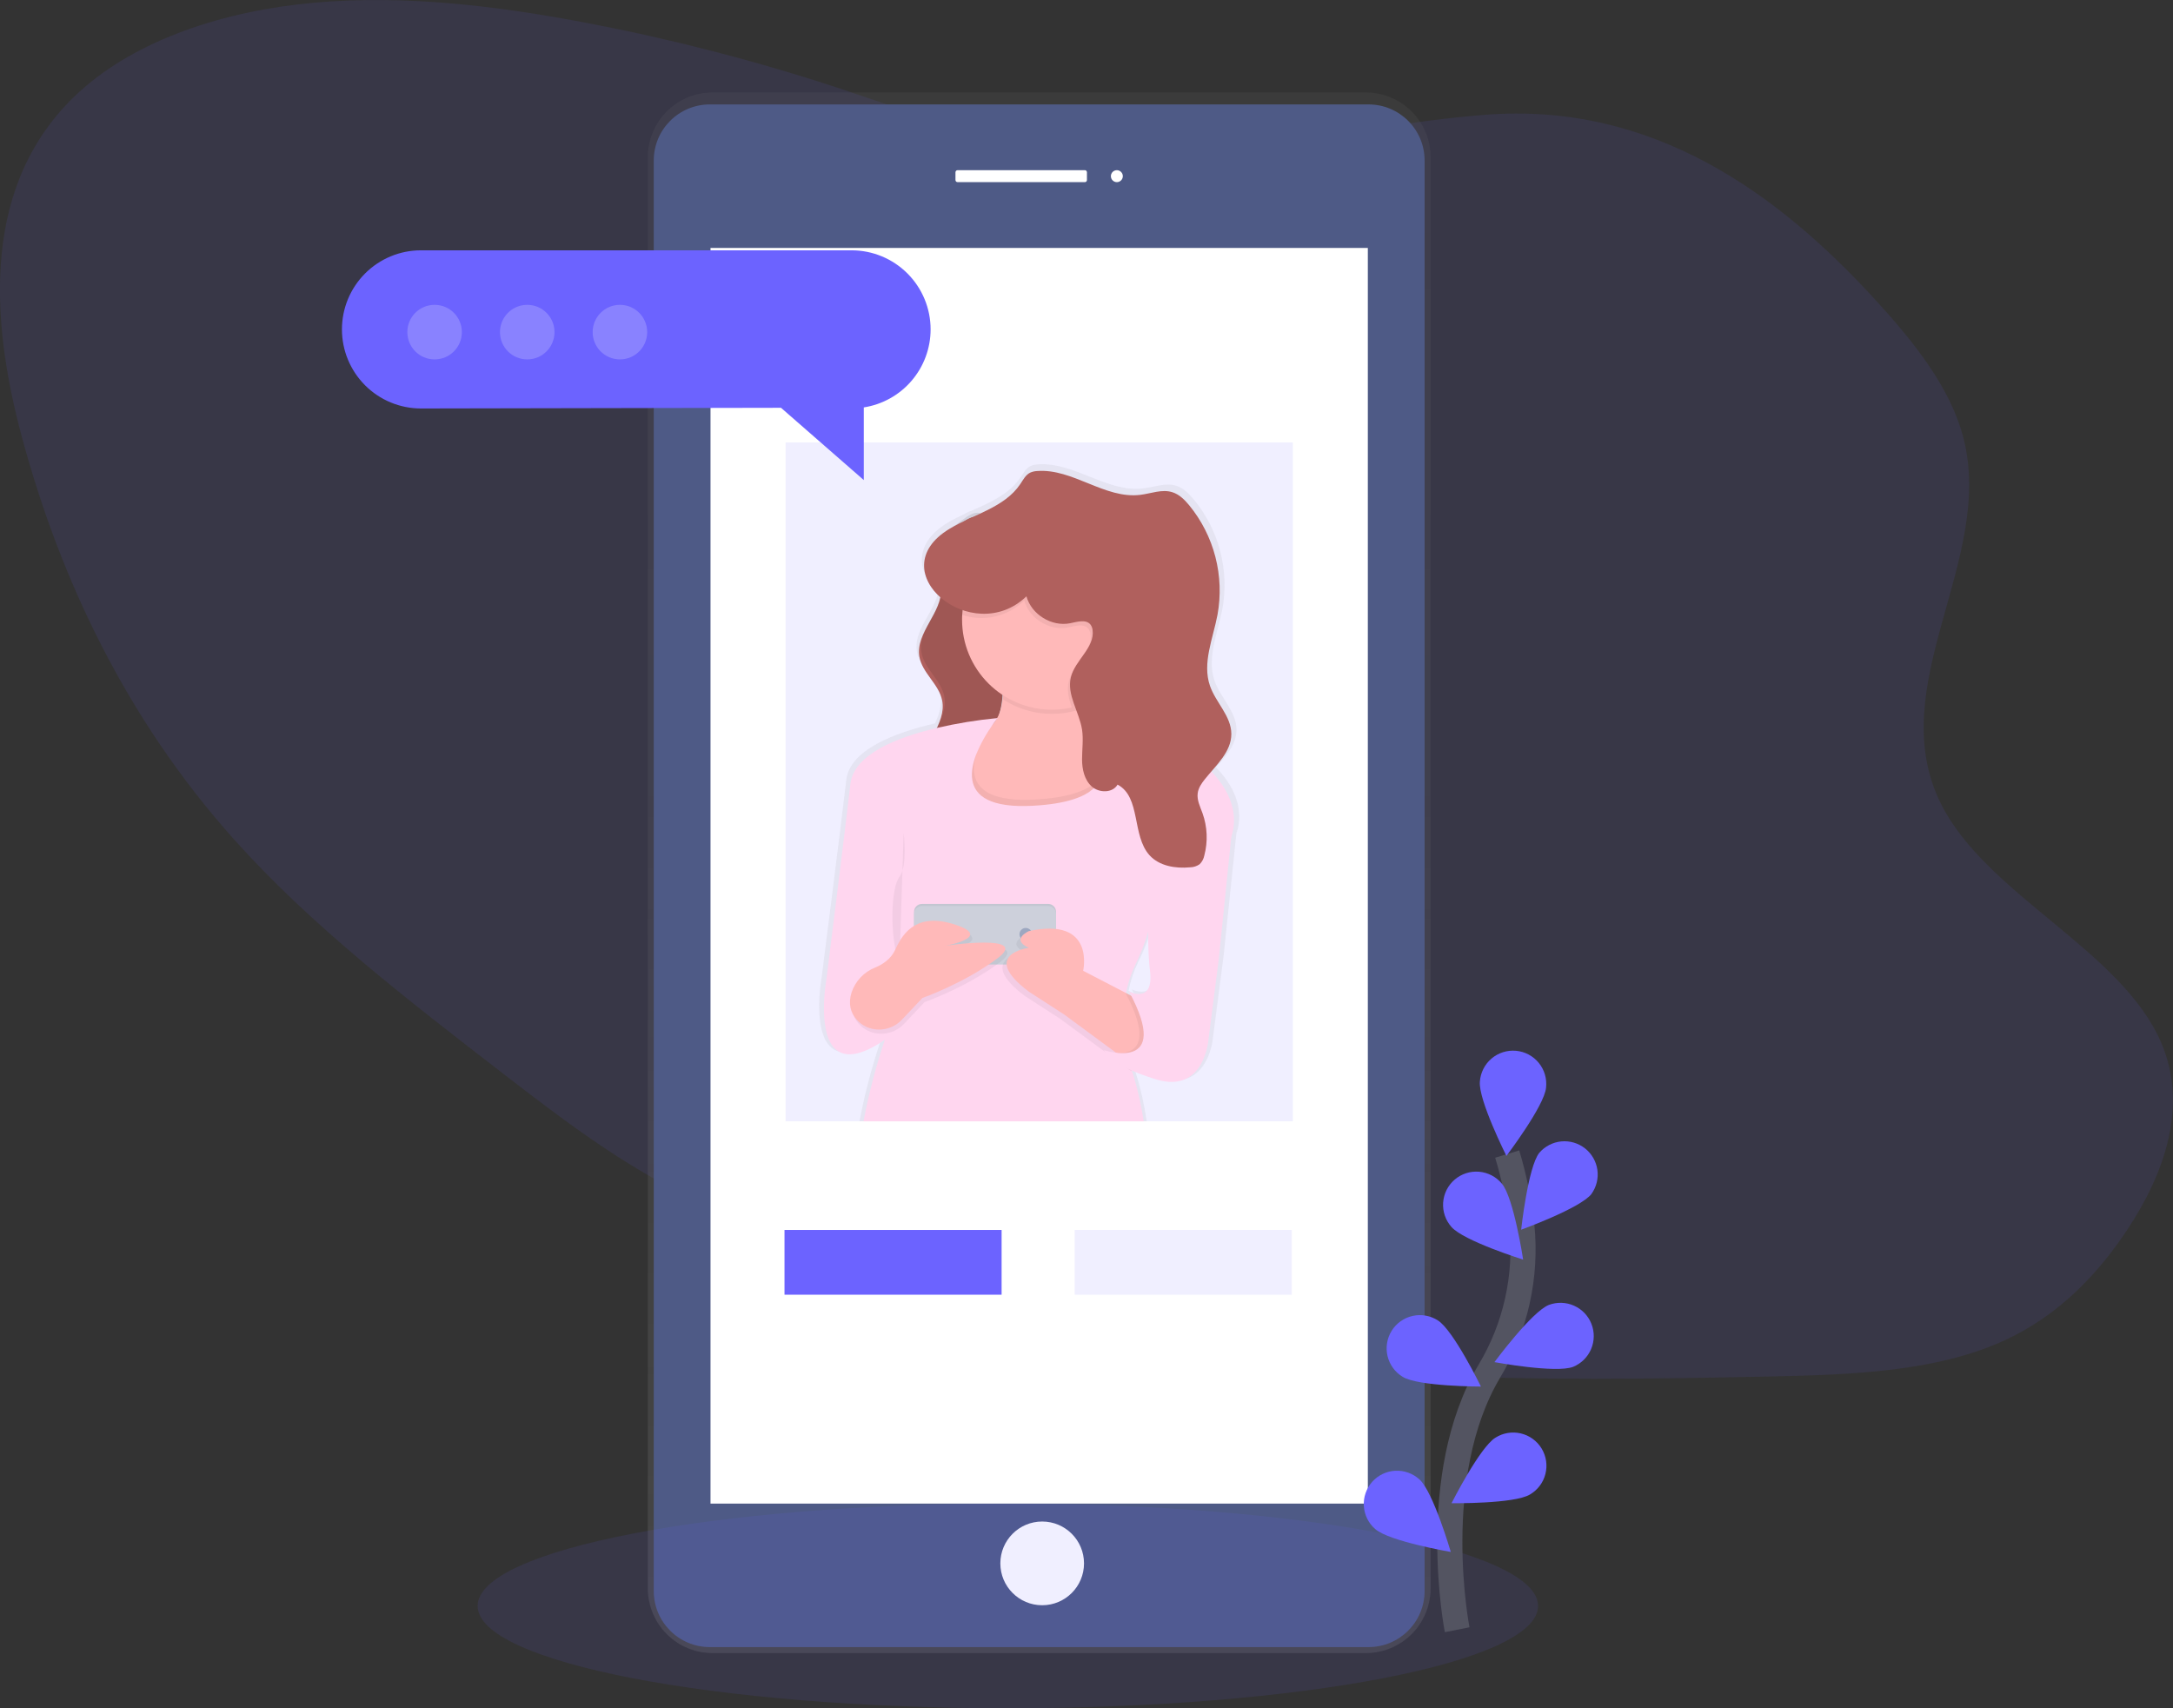 <svg width="173" height="136" viewBox="0 0 173 136" fill="none" xmlns="http://www.w3.org/2000/svg">
    <rect x="0" y="0" width="173" height="136" fill="#333333" stroke="none"/>
    <g clip-path="url(#clip0)">
        <path opacity="0.1" d="M84.471 11.929C78.277 11.185 72.483 8.902 66.637 6.972C60.134 4.835 53.5 3.12 46.777 1.837C39.614 0.466 32.23 -0.427 25.049 0.212C17.868 0.85 10.861 3.147 6.281 7.346C-1.478 14.468 -0.824 25.264 1.739 34.779C4.78 46.069 10.039 57.228 18.646 66.843C24.763 73.678 32.44 79.594 40.048 85.468C44.349 88.782 48.69 92.12 53.714 94.725C58.387 97.147 63.547 98.883 68.671 100.594C74.142 102.423 79.626 104.262 85.275 105.661C103.305 110.124 122.286 109.984 140.844 109.587C147.376 109.449 154.203 109.221 159.682 106.668C163.952 104.673 166.995 101.44 169.3 97.993C172.316 93.477 174.221 88.087 172.078 83.05C168.921 75.62 158.098 71.243 154.495 63.926C149.879 54.538 158.846 44.613 156.308 34.84C155.253 30.775 152.277 27.1 149.122 23.672C141.599 15.501 131.599 8.058 118.159 9.145C106.78 10.063 96.402 13.362 84.471 11.929Z" fill="#6C63FF"/>
        <path d="M56.726 7.362H108.744C110.107 7.362 111.415 7.903 112.381 8.866C113.347 9.829 113.892 11.136 113.896 12.5V126.467C113.892 127.831 113.347 129.138 112.381 130.101C111.415 131.064 110.107 131.605 108.744 131.605H56.726C55.363 131.605 54.055 131.064 53.089 130.101C52.123 129.138 51.579 127.831 51.574 126.467V12.499C51.579 11.134 52.124 9.828 53.09 8.865C54.055 7.902 55.363 7.362 56.726 7.362Z" fill="url(#paint0_linear)"/>
        <path d="M56.513 131.129H108.952C111.419 131.129 113.418 129.129 113.418 126.661L113.418 12.781C113.418 10.313 111.419 8.313 108.952 8.313H56.513C54.046 8.313 52.047 10.313 52.047 12.781L52.047 126.661C52.047 129.129 54.046 131.129 56.513 131.129Z" fill="#4E5A86"/>
        <path d="M56.566 119.705H108.898L108.898 19.739H56.566L56.566 119.705Z" fill="white"/>
        <path d="M88.917 14.501C89.179 14.501 89.392 14.288 89.392 14.025C89.392 13.762 89.179 13.549 88.917 13.549C88.654 13.549 88.441 13.762 88.441 14.025C88.441 14.288 88.654 14.501 88.917 14.501Z" fill="white"/>
        <path d="M76.235 14.501L86.369 14.501C86.461 14.501 86.535 14.426 86.535 14.334V13.714C86.535 13.622 86.461 13.548 86.369 13.548L76.235 13.548C76.143 13.548 76.068 13.622 76.068 13.714V14.334C76.068 14.426 76.143 14.501 76.235 14.501Z" fill="white"/>
        <path d="M82.971 127.797C84.811 127.797 86.302 126.305 86.302 124.464C86.302 122.624 84.811 121.132 82.971 121.132C81.132 121.132 79.641 122.624 79.641 124.464C79.641 126.305 81.132 127.797 82.971 127.797Z" fill="white"/>
        <path opacity="0.1" d="M80.24 136C103.553 136 122.452 132.352 122.452 127.852C122.452 123.352 103.553 119.704 80.24 119.704C56.926 119.704 38.027 123.352 38.027 127.852C38.027 132.352 56.926 136 80.24 136Z" fill="#6C63FF"/>
        <path opacity="0.1" d="M102.924 35.227H62.539V89.272H102.924V35.227Z" fill="#6C63FF"/>
        <path d="M97.119 61.426C97.019 61.313 96.918 61.204 96.813 61.094C97.616 60.183 98.448 59.246 98.44 58.076C98.432 56.651 97.169 55.558 96.697 54.211C96.055 52.382 96.946 50.416 97.312 48.512C97.597 46.965 97.537 45.373 97.137 43.851C96.736 42.33 96.005 40.915 94.995 39.709C94.624 39.27 94.194 38.846 93.641 38.673C92.801 38.407 91.907 38.776 91.033 38.884C88.143 39.24 85.514 36.749 82.61 36.972C82.418 36.979 82.229 37.022 82.052 37.098C81.676 37.278 81.474 37.673 81.241 38.016C80.338 39.346 78.825 40.011 77.317 40.677C77.128 40.733 76.948 40.816 76.782 40.923C76.33 41.134 75.885 41.353 75.464 41.603C73.37 42.86 73.038 44.471 73.691 45.815C73.939 46.31 74.285 46.751 74.708 47.109C74.692 47.19 74.672 47.271 74.648 47.35C74.221 48.886 72.725 50.265 72.998 51.863C73.058 52.174 73.17 52.473 73.33 52.746C73.774 53.549 74.508 54.243 74.791 55.114C74.82 55.202 74.844 55.292 74.862 55.383C75.015 56.145 74.773 56.87 74.439 57.59C71.254 58.327 67.658 59.684 67.379 62.08C66.89 66.247 65.421 77.758 65.421 77.758C65.421 77.758 64.437 83.079 66.807 83.728C67.553 83.931 68.635 83.666 70.188 82.62L70.105 82.867C70.086 82.921 70.068 82.975 70.051 83.033C69.373 85.073 68.83 87.156 68.426 89.269H91.294C91.102 87.941 90.803 86.63 90.401 85.349C90.373 85.256 90.345 85.171 90.32 85.091C90.97 85.371 91.636 85.611 92.314 85.81C93.157 86.063 93.833 86.059 94.377 85.898C96.356 85.308 96.565 82.625 96.565 82.625L97.416 76.087L98.433 66.337C98.584 65.914 98.66 65.469 98.658 65.02C98.658 64.081 98.339 62.817 97.119 61.426ZM79.755 55.287C79.767 55.174 79.775 55.059 79.782 54.946L79.812 54.966C79.812 55.074 79.8 55.182 79.788 55.289C79.788 55.289 79.788 55.3 79.788 55.307C79.756 55.647 79.684 55.982 79.572 56.305C79.661 55.971 79.722 55.631 79.755 55.287ZM91.296 78.871C90.785 79.103 90.106 78.769 90.106 78.769C90.164 78.876 90.219 78.979 90.272 79.082C90.272 79.086 90.272 79.09 90.272 79.093L90.235 79.073L89.845 78.874C90.004 78.083 90.262 77.315 90.612 76.589C90.91 75.984 91.175 75.363 91.407 74.73C91.505 74.451 91.586 74.194 91.653 73.958C91.641 75.006 91.692 76.053 91.804 77.094C91.95 78.227 91.669 78.703 91.296 78.871Z" fill="url(#paint1_linear)"/>
        <path d="M75.667 42.313C75.124 42.684 74.553 43.113 74.361 43.743C74.048 44.759 74.833 45.778 74.909 46.839C75.05 48.767 72.872 50.36 73.192 52.267C73.412 53.574 74.751 54.462 75.009 55.759C75.385 57.655 73.332 59.326 73.493 61.247C73.58 62.273 74.293 63.144 75.1 63.779C76.236 64.669 77.595 65.227 79.027 65.392C78.933 63.744 77.71 62.243 77.921 60.605C78.065 59.482 78.855 58.563 79.312 57.527C80.114 55.708 79.857 53.602 79.376 51.673C78.896 49.744 78.2 47.837 78.165 45.853C78.143 44.656 78.705 42.898 78.293 41.762C77.793 40.385 76.599 41.678 75.667 42.313Z" fill="#B0605D"/>
        <path opacity="0.1" d="M75.835 41.98C75.291 42.351 74.722 42.78 74.529 43.41C74.216 44.426 75.001 45.446 75.077 46.507C75.218 48.434 73.04 50.027 73.36 51.934C73.58 53.242 74.919 54.13 75.177 55.426C75.552 57.322 73.5 58.993 73.661 60.914C73.748 61.94 74.461 62.812 75.268 63.447C76.404 64.336 77.763 64.894 79.195 65.06C79.101 63.412 77.877 61.91 78.088 60.272C78.233 59.15 79.022 58.23 79.48 57.194C80.282 55.375 80.025 53.27 79.544 51.341C79.064 49.412 78.368 47.504 78.333 45.521C78.311 44.323 78.873 42.566 78.461 41.43C77.961 40.053 76.767 41.345 75.835 41.98Z" fill="black"/>
        <path d="M77.592 66.977C77.592 66.977 68.784 57.997 75.432 58.663C76.939 58.814 77.959 58.544 78.636 58.039C79.407 57.464 79.731 56.582 79.821 55.663C80.004 53.833 79.254 51.838 79.254 51.838C79.254 51.838 88.228 44.687 86.4 53.667C86.2 54.58 86.083 55.509 86.051 56.443C86.021 58.348 86.648 59.078 87.527 59.377C89.01 59.885 91.213 59.175 92.217 60.818C94.045 63.818 77.592 66.977 77.592 66.977Z" fill="#FFB9B9"/>
        <path opacity="0.05" d="M86.4 53.674C86.199 54.586 86.083 55.515 86.051 56.449C85.812 56.532 85.568 56.602 85.322 56.657C84.385 56.868 83.415 56.889 82.47 56.718C81.525 56.546 80.624 56.186 79.821 55.659C80.003 53.83 79.254 51.835 79.254 51.835C79.254 51.835 88.228 44.694 86.4 53.674Z" fill="black"/>
        <path d="M90.886 49.35C90.886 51.247 90.133 53.065 88.793 54.406C87.453 55.747 85.635 56.501 83.74 56.501C81.845 56.501 80.027 55.747 78.687 54.406C77.347 53.065 76.594 51.247 76.594 49.35C76.594 49.217 76.594 49.084 76.605 48.953C76.711 47.096 77.537 45.353 78.906 44.094C80.275 42.836 82.08 42.161 83.939 42.213C85.797 42.264 87.562 43.039 88.859 44.371C90.156 45.704 90.883 47.49 90.886 49.35Z" fill="#FFB9B9"/>
        <path opacity="0.05" d="M77.592 66.977C77.592 66.977 68.784 57.998 75.432 58.663C76.939 58.814 77.959 58.545 78.636 58.039C77.358 60.174 75.902 64.009 82.412 63.651C88.37 63.319 88.268 60.944 87.527 59.384C89.01 59.892 91.213 59.181 92.217 60.824C94.045 63.818 77.592 66.977 77.592 66.977Z" fill="black"/>
        <path d="M98.025 66.623C97.983 66.745 97.932 66.864 97.87 66.977L95.612 68.702L95.324 68.923L91.556 71.8C91.556 71.8 91.902 72.405 91.409 74.178C91.147 75.076 90.807 75.95 90.393 76.788C90.051 77.51 89.799 78.27 89.642 79.053C89.643 79.065 89.643 79.077 89.642 79.088C89.614 79.233 89.589 79.376 89.569 79.517C89.359 80.931 89.4 82.37 89.69 83.769C89.693 83.788 89.697 83.807 89.702 83.826C89.781 84.205 89.856 84.463 89.886 84.559L89.901 84.604C89.901 84.604 89.981 84.817 90.101 85.19L90.111 85.223C90.534 86.544 90.849 87.899 91.051 89.272H68.747C69.15 87.154 69.691 85.065 70.367 83.018L70.448 82.775C70.312 82.868 70.179 82.956 70.051 83.036C68.506 84.007 67.48 84.109 66.807 83.734C64.934 82.692 65.795 77.953 65.795 77.953C65.795 77.953 67.229 66.537 67.706 62.404C67.981 60.028 71.49 58.683 74.598 57.951C76.176 57.585 77.777 57.324 79.39 57.169H79.423C79.423 57.169 79.376 57.226 79.298 57.336L79.288 57.349C79.23 57.425 79.155 57.524 79.072 57.643C78.523 58.395 78.067 59.211 77.714 60.073C77.199 61.43 77.111 62.911 78.618 63.665C79.378 64.046 80.541 64.242 82.256 64.147C84.907 64.001 86.36 63.447 87.089 62.742C87.4 62.454 87.61 62.075 87.689 61.659C87.88 60.648 87.265 59.584 86.838 58.989C86.72 58.825 86.594 58.667 86.459 58.516L90.817 58.827C92.952 58.968 94.959 59.894 96.452 61.426C96.555 61.531 96.655 61.641 96.752 61.759C98.656 63.969 98.3 65.865 98.025 66.623Z" fill="#FFD6EF"/>
        <path opacity="0.05" d="M71.942 66.312C71.942 66.312 72.274 68.973 71.609 69.804C70.945 70.636 70.778 74.46 71.609 76.788L71.942 66.312Z" fill="black"/>
        <path d="M83.451 71.964H73.397C73.052 71.964 72.773 72.243 72.773 72.588V75.997C72.773 76.341 73.052 76.621 73.397 76.621H83.451C83.795 76.621 84.074 76.341 84.074 75.997V72.588C84.074 72.243 83.795 71.964 83.451 71.964Z" fill="#CDD0DB"/>
        <path opacity="0.05" d="M83.451 71.964H73.397C73.052 71.964 72.773 72.243 72.773 72.588V75.997C72.773 76.341 73.052 76.621 73.397 76.621H83.451C83.795 76.621 84.074 76.341 84.074 75.997V72.588C84.074 72.243 83.795 71.964 83.451 71.964Z" fill="black"/>
        <path d="M83.451 72.131H73.397C73.052 72.131 72.773 72.41 72.773 72.754V76.163C72.773 76.508 73.052 76.787 73.397 76.787H83.451C83.795 76.787 84.074 76.508 84.074 76.163V72.754C84.074 72.41 83.795 72.131 83.451 72.131Z" fill="#CDD0DB"/>
        <path d="M81.663 74.875C81.938 74.875 82.161 74.651 82.161 74.376C82.161 74.1 81.938 73.877 81.663 73.877C81.387 73.877 81.164 74.1 81.164 74.376C81.164 74.651 81.387 74.875 81.663 74.875Z" fill="#9DA7C0"/>
        <path opacity="0.05" d="M67.966 79.339C68.116 78.892 68.362 78.484 68.686 78.142C69.01 77.8 69.406 77.533 69.844 77.36C70.412 77.124 71.105 76.695 71.456 75.912C72.111 74.46 73.274 72.963 76.265 73.961C79.257 74.959 75.434 75.624 75.434 75.624C75.434 75.624 82.248 74.626 79.589 76.622C76.93 78.618 73.606 79.781 73.606 79.781L71.969 81.516C70.972 82.575 69.24 82.57 68.313 81.443C67.898 80.934 67.68 80.249 67.966 79.339Z" fill="black"/>
        <path d="M67.798 79.007C67.948 78.56 68.194 78.151 68.518 77.809C68.842 77.468 69.237 77.201 69.676 77.028C70.244 76.792 70.937 76.363 71.288 75.579C71.943 74.128 73.106 72.631 76.097 73.629C79.089 74.626 75.266 75.292 75.266 75.292C75.266 75.292 82.08 74.294 79.421 76.289C76.762 78.285 73.438 79.449 73.438 79.449L71.801 81.183C70.804 82.243 69.072 82.238 68.145 81.11C67.73 80.601 67.512 79.916 67.798 79.007Z" fill="#FFB9B9"/>
        <path opacity="0.05" d="M91.22 82.443L90.057 85.27L88.561 84.174L84.406 81.112L81.581 79.283C77.593 76.29 81.581 75.791 81.581 75.791C80.086 75.126 81.581 74.461 81.581 74.461C86.899 73.297 85.902 77.62 85.902 77.62L89.271 79.368L90.389 79.948L91.22 82.443Z" fill="black"/>
        <path d="M91.552 82.11L90.389 84.937L88.893 83.841L84.739 80.779L81.913 78.95C77.925 75.957 81.913 75.458 81.913 75.458C80.418 74.793 81.913 74.128 81.913 74.128C87.231 72.964 86.234 77.287 86.234 77.287L89.603 79.035L90.722 79.615L91.552 82.11Z" fill="#FFB9B9"/>
        <path opacity="0.05" d="M91.554 82.11L90.39 84.937L88.894 83.841C90.242 83.889 91.835 83.237 89.597 79.035L90.716 79.615L91.554 82.11Z" fill="black"/>
        <path d="M97.704 65.314L98.025 66.623L97.039 76.29L96.208 82.775C96.208 82.775 95.876 87.099 92.053 85.935C88.231 84.771 87.898 83.606 87.898 83.606C87.898 83.606 93.383 85.436 89.893 78.95C89.893 78.95 91.887 79.948 91.555 77.287C91.222 74.627 91.555 69.971 91.555 69.971L97.704 65.314Z" fill="#FFD6EF"/>
        <path opacity="0.05" d="M90.891 49.35C90.891 50.972 90.34 52.546 89.329 53.813C88.317 55.08 86.906 55.966 85.325 56.325C85.086 55.633 84.916 54.944 85.091 54.244C85.423 52.886 86.995 51.895 86.821 50.506C86.803 50.349 86.746 50.199 86.654 50.07C86.304 49.608 85.589 49.837 85.021 49.952C83.552 50.245 81.943 49.252 81.544 47.807C80.906 48.435 80.106 48.875 79.234 49.077C78.362 49.279 77.451 49.236 76.602 48.953C76.708 47.096 77.533 45.353 78.902 44.094C80.271 42.836 82.076 42.161 83.935 42.213C85.793 42.264 87.558 43.039 88.856 44.371C90.153 45.704 90.88 47.49 90.882 49.35H90.891Z" fill="black"/>
        <path d="M81.719 47.474C82.116 48.92 83.727 49.912 85.194 49.618C85.762 49.505 86.477 49.276 86.828 49.738C86.917 49.866 86.972 50.016 86.986 50.172C87.162 51.562 85.594 52.551 85.257 53.912C84.91 55.312 85.922 56.664 86.146 58.089C86.264 58.869 86.146 59.664 86.146 60.452C86.146 61.24 86.332 62.088 86.917 62.614C87.502 63.139 88.579 63.149 88.973 62.464C90.843 63.453 90.097 66.518 91.516 68.086C92.299 68.951 93.587 69.159 94.748 69.049C95.02 69.045 95.285 68.959 95.508 68.803C95.7 68.614 95.83 68.37 95.88 68.105C96.173 66.995 96.123 65.822 95.736 64.741C95.549 64.223 95.282 63.701 95.352 63.157C95.405 62.732 95.659 62.361 95.928 62.027C96.821 60.919 98.039 59.848 98.031 58.425C98.022 57.001 96.789 55.931 96.329 54.6C95.702 52.783 96.571 50.835 96.929 48.946C97.208 47.414 97.15 45.839 96.76 44.332C96.369 42.824 95.655 41.419 94.667 40.216C94.305 39.78 93.884 39.359 93.337 39.187C92.518 38.924 91.645 39.29 90.79 39.396C87.964 39.75 85.403 37.279 82.568 37.5C82.38 37.508 82.195 37.55 82.023 37.625C81.656 37.803 81.458 38.197 81.23 38.536C79.979 40.407 77.519 40.941 75.591 42.102C69.969 45.489 77.411 51.622 81.719 47.474Z" fill="#B0605D"/>
        <path d="M116.01 129.746C116.01 129.746 113.603 117.547 118.559 109.186C120.66 105.692 121.571 101.611 121.157 97.555C120.943 95.631 120.554 93.731 119.994 91.878" stroke="#535461" stroke-width="2" stroke-miterlimit="10"/>
        <path d="M123.088 86.59C122.955 88.045 119.931 92.024 119.931 92.024C119.931 92.024 117.684 87.561 117.818 86.104C117.843 85.753 117.938 85.41 118.097 85.096C118.256 84.781 118.476 84.502 118.745 84.274C119.013 84.046 119.324 83.874 119.66 83.768C119.995 83.662 120.349 83.623 120.699 83.656C121.05 83.688 121.39 83.79 121.701 83.955C122.012 84.121 122.286 84.347 122.509 84.62C122.731 84.893 122.897 85.208 122.996 85.546C123.095 85.884 123.126 86.238 123.087 86.588L123.088 86.59Z" fill="#6C63FF"/>
        <path d="M126.706 95.052C125.804 96.201 121.105 97.899 121.105 97.899C121.105 97.899 121.644 92.93 122.546 91.781C122.991 91.264 123.618 90.938 124.296 90.871C124.975 90.805 125.653 91.004 126.189 91.426C126.725 91.848 127.078 92.46 127.173 93.136C127.268 93.812 127.099 94.498 126.701 95.052H126.706Z" fill="#6C63FF"/>
        <path d="M125.247 108.815C123.888 109.35 118.977 108.442 118.977 108.442C118.977 108.442 121.948 104.424 123.308 103.889C123.958 103.645 124.678 103.666 125.312 103.948C125.947 104.23 126.445 104.75 126.7 105.397C126.955 106.043 126.945 106.764 126.673 107.403C126.401 108.043 125.889 108.55 125.247 108.815Z" fill="#6C63FF"/>
        <path d="M121.806 118.98C120.557 119.738 115.562 119.674 115.562 119.674C115.562 119.674 117.813 115.212 119.062 114.454C119.36 114.267 119.691 114.14 120.037 114.083C120.384 114.025 120.738 114.037 121.08 114.118C121.422 114.199 121.744 114.347 122.028 114.553C122.312 114.76 122.552 115.021 122.734 115.321C122.916 115.622 123.037 115.955 123.089 116.303C123.14 116.65 123.123 117.005 123.036 117.345C122.95 117.686 122.797 118.006 122.586 118.286C122.374 118.567 122.11 118.803 121.806 118.98Z" fill="#6C63FF"/>
        <path d="M115.548 97.673C116.499 98.784 121.263 100.281 121.263 100.281C121.263 100.281 120.515 95.338 119.566 94.229C119.342 93.96 119.067 93.737 118.756 93.575C118.445 93.413 118.105 93.314 117.755 93.284C117.406 93.255 117.054 93.295 116.72 93.403C116.387 93.51 116.078 93.683 115.811 93.912C115.545 94.14 115.327 94.419 115.169 94.732C115.012 95.046 114.918 95.387 114.893 95.737C114.869 96.087 114.914 96.439 115.026 96.771C115.139 97.103 115.316 97.41 115.548 97.673Z" fill="#6C63FF"/>
        <path d="M111.669 109.611C112.907 110.386 117.903 110.388 117.903 110.388C117.903 110.388 115.713 105.898 114.473 105.121C114.178 104.931 113.849 104.802 113.504 104.741C113.158 104.679 112.805 104.687 112.463 104.764C112.121 104.84 111.797 104.984 111.511 105.187C111.225 105.389 110.982 105.647 110.797 105.944C110.611 106.242 110.486 106.573 110.429 106.919C110.373 107.265 110.385 107.619 110.466 107.96C110.548 108.301 110.696 108.623 110.902 108.906C111.109 109.19 111.369 109.429 111.669 109.611Z" fill="#6C63FF"/>
        <path d="M109.491 121.734C110.581 122.707 115.503 123.555 115.503 123.555C115.503 123.555 114.102 118.757 113.011 117.784C112.752 117.547 112.449 117.363 112.12 117.244C111.79 117.124 111.439 117.072 111.089 117.089C110.739 117.107 110.395 117.194 110.079 117.345C109.762 117.496 109.479 117.709 109.245 117.971C109.012 118.233 108.833 118.539 108.719 118.871C108.604 119.203 108.557 119.554 108.58 119.904C108.602 120.255 108.694 120.597 108.851 120.911C109.007 121.226 109.224 121.506 109.489 121.735L109.491 121.734Z" fill="#6C63FF"/>
        <path d="M74.089 26.224C74.089 24.554 73.426 22.953 72.246 21.772C71.066 20.591 69.465 19.928 67.797 19.928H33.515C31.846 19.928 30.245 20.591 29.066 21.772C27.886 22.953 27.223 24.554 27.223 26.224C27.223 27.894 27.886 29.495 29.066 30.676C30.245 31.857 31.846 32.52 33.515 32.52L62.178 32.465L68.77 38.22V32.435C70.251 32.204 71.601 31.451 72.576 30.312C73.551 29.174 74.088 27.724 74.089 26.224Z" fill="#6C63FF"/>
        <path opacity="0.2" d="M34.6 28.612C35.799 28.612 36.771 27.64 36.771 26.44C36.771 25.241 35.799 24.269 34.6 24.269C33.401 24.269 32.43 25.241 32.43 26.44C32.43 27.64 33.401 28.612 34.6 28.612Z" fill="white"/>
        <path opacity="0.2" d="M41.975 28.612C43.174 28.612 44.146 27.64 44.146 26.44C44.146 25.241 43.174 24.269 41.975 24.269C40.776 24.269 39.805 25.241 39.805 26.44C39.805 27.64 40.776 28.612 41.975 28.612Z" fill="white"/>
        <path opacity="0.2" d="M49.354 28.612C50.553 28.612 51.525 27.64 51.525 26.44C51.525 25.241 50.553 24.269 49.354 24.269C48.155 24.269 47.184 25.241 47.184 26.44C47.184 27.64 48.155 28.612 49.354 28.612Z" fill="white"/>
        <path d="M79.741 97.919H62.457V103.074H79.741V97.919Z" fill="#6C63FF"/>
        <path opacity="0.1" d="M102.842 97.919H85.559V103.074H102.842V97.919Z" fill="#6C63FF"/>
    </g>
    <defs>
        <linearGradient id="paint0_linear" x1="82.733" y1="131.605" x2="82.733" y2="7.362" gradientUnits="userSpaceOnUse">
            <stop stop-color="#808080" stop-opacity="0.25"/>
            <stop offset="0.54" stop-color="#808080" stop-opacity="0.12"/>
            <stop offset="1" stop-color="#808080" stop-opacity="0.1"/>
        </linearGradient>
        <linearGradient id="paint1_linear" x1="19210.8" y1="30268.7" x2="19210.8" y2="13812.6" gradientUnits="userSpaceOnUse">
            <stop stop-color="#808080" stop-opacity="0.25"/>
            <stop offset="0.54" stop-color="#808080" stop-opacity="0.12"/>
            <stop offset="1" stop-color="#808080" stop-opacity="0.1"/>
        </linearGradient>
        <clipPath id="clip0">
            <rect width="173" height="136" fill="white"/>
        </clipPath>
    </defs>
</svg>
